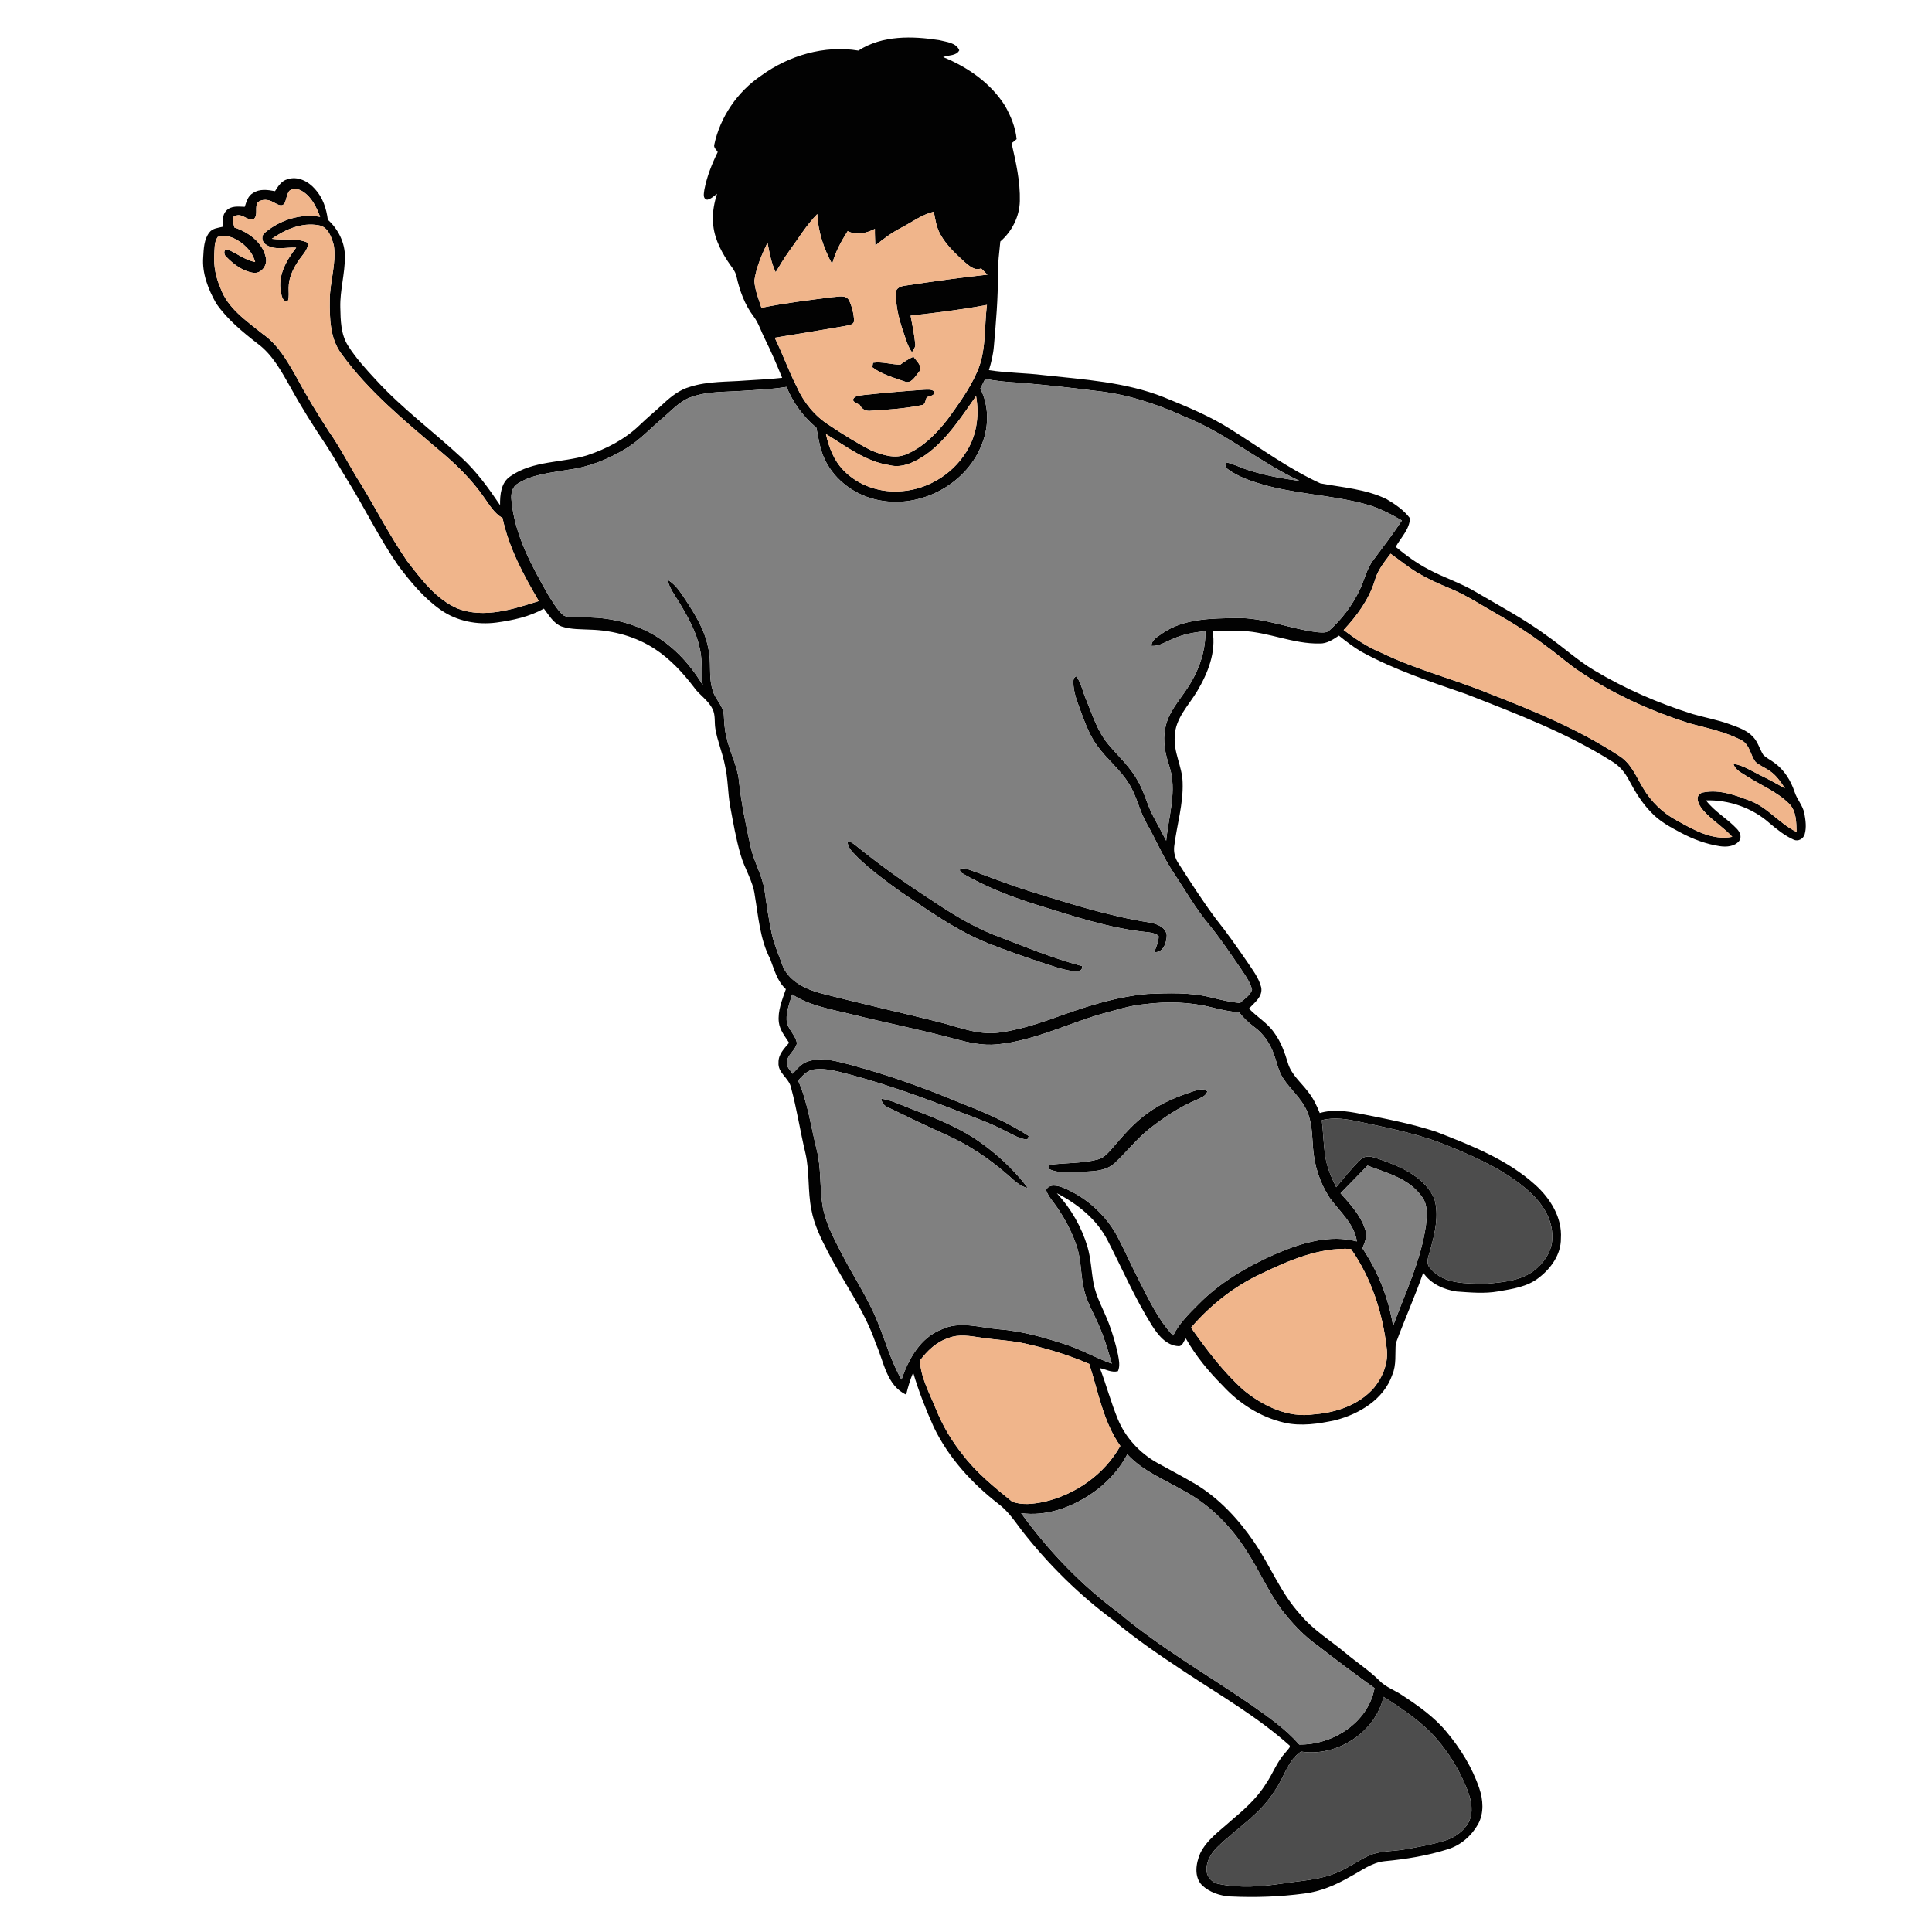 <?xml version="1.0" encoding="UTF-8" ?>
<!DOCTYPE svg PUBLIC "-//W3C//DTD SVG 1.1//EN" "http://www.w3.org/Graphics/SVG/1.1/DTD/svg11.dtd">
<svg width="1000pt" height="1000pt" viewBox="0 0 1000 1000" version="1.1" xmlns="http://www.w3.org/2000/svg">
    <g id="#020202ff">
        <path fill="#020202" opacity="1.00"
            d=" M 444.31 26.18 C 456.63 18.19 472.25 18.59 486.21 20.79 C 489.84 21.76 494.89 22.00 496.53 26.02 C 495.05 29.02 490.88 28.41 488.17 29.54 C 500.90 34.74 512.83 43.01 520.22 54.81 C 523.21 60.11 525.62 65.93 526.20 72.02 C 525.36 72.77 524.49 73.48 523.58 74.13 C 525.85 83.95 528.12 93.94 527.86 104.07 C 527.69 112.10 523.80 119.77 517.76 125.00 C 517.19 130.66 516.46 136.33 516.50 142.03 C 516.61 154.39 515.52 166.72 514.45 179.02 C 514.12 183.31 513.11 187.50 511.86 191.60 C 521.19 193.04 530.66 193.00 540.02 194.16 C 561.00 196.44 582.52 197.71 602.34 205.59 C 614.38 210.51 626.52 215.46 637.50 222.53 C 652.63 232.02 667.12 242.75 683.43 250.19 C 694.92 252.33 706.98 253.12 717.66 258.33 C 722.14 260.97 726.65 264.02 729.79 268.23 C 729.66 273.87 725.05 278.30 722.41 283.05 C 727.70 287.41 733.26 291.52 739.37 294.69 C 747.27 298.97 755.93 301.66 763.66 306.27 C 776.20 313.65 789.11 320.47 800.82 329.16 C 809.03 334.87 816.41 341.72 825.01 346.87 C 841.05 356.50 858.33 363.99 876.17 369.60 C 882.45 371.42 888.93 372.56 895.09 374.80 C 899.46 376.39 904.17 377.89 907.41 381.43 C 909.86 384.01 910.76 387.56 912.55 390.56 C 914.15 392.34 916.43 393.31 918.32 394.76 C 923.47 398.40 926.92 403.99 928.88 409.91 C 930.12 413.80 933.13 416.91 933.93 420.97 C 934.57 424.54 935.13 428.33 934.08 431.87 C 933.40 434.22 930.65 435.72 928.38 434.61 C 923.75 432.55 919.78 429.30 915.93 426.08 C 907.02 418.13 894.90 413.93 883.01 414.27 C 887.43 420.14 894.06 423.69 899.01 429.02 C 900.56 430.59 901.67 433.21 900.23 435.23 C 897.83 438.23 893.55 438.52 890.03 437.97 C 883.00 436.88 876.26 434.34 870.00 431.01 C 864.49 428.08 858.85 425.07 854.58 420.41 C 849.81 415.57 846.30 409.72 843.13 403.76 C 841.14 399.96 838.36 396.52 834.66 394.28 C 811.06 379.33 784.80 369.37 758.89 359.25 C 740.47 352.87 721.81 346.75 704.66 337.33 C 700.53 334.91 696.74 331.98 693.01 328.99 C 690.02 330.99 686.83 333.19 683.07 333.08 C 669.36 333.38 656.57 327.12 642.95 326.57 C 637.85 326.34 632.73 326.48 627.63 326.51 C 629.56 337.51 625.22 348.39 619.69 357.68 C 615.31 365.09 608.34 371.76 608.08 380.90 C 607.25 389.23 611.94 396.74 612.12 404.97 C 612.52 416.16 609.13 427.00 607.77 438.03 C 607.37 441.15 608.24 444.34 610.00 446.94 C 616.24 456.63 622.45 466.37 629.36 475.61 C 635.03 482.68 640.22 490.12 645.37 497.58 C 648.18 501.83 651.54 505.98 652.79 511.02 C 653.74 515.78 649.31 518.97 646.47 522.03 C 650.61 526.42 656.07 529.46 659.51 534.51 C 662.99 539.17 664.94 544.71 666.61 550.21 C 668.35 556.18 673.37 560.19 676.98 564.99 C 679.66 568.30 681.53 572.16 683.10 576.10 C 689.97 574.08 697.16 575.11 704.05 576.46 C 717.25 579.06 730.53 581.61 743.34 585.79 C 761.43 592.85 780.07 600.09 794.68 613.30 C 802.45 620.32 808.64 630.22 807.92 641.07 C 807.98 649.32 802.77 656.56 796.44 661.40 C 790.49 666.10 782.74 667.16 775.50 668.42 C 768.37 669.69 761.10 668.98 753.93 668.48 C 747.26 667.47 740.54 664.52 736.66 658.76 C 732.35 671.14 726.95 683.11 722.44 695.40 C 722.01 700.80 722.86 706.45 720.64 711.60 C 716.26 724.33 703.58 731.91 691.15 735.10 C 682.53 736.97 673.48 738.36 664.75 736.37 C 652.41 733.53 641.32 726.40 632.81 717.14 C 625.50 709.83 618.88 701.78 613.77 692.77 C 612.61 694.09 612.22 696.88 610.01 696.77 C 603.57 696.48 599.29 690.86 596.12 685.88 C 587.33 671.80 580.76 656.50 573.17 641.77 C 567.54 630.97 557.65 623.10 547.00 617.59 C 554.28 625.46 559.77 634.98 562.86 645.26 C 564.67 651.40 564.84 657.83 565.99 664.10 C 567.35 671.52 571.31 678.06 573.95 685.05 C 575.92 690.26 577.48 695.64 578.65 701.10 C 579.15 703.92 579.85 706.97 578.65 709.73 C 575.46 710.60 572.34 708.79 569.30 708.13 C 572.64 716.81 575.00 725.84 578.55 734.45 C 582.48 744.05 589.89 752.08 598.92 757.13 C 605.53 760.79 612.24 764.29 618.76 768.14 C 631.02 775.54 640.96 786.25 649.01 798.00 C 657.54 810.31 662.92 824.74 673.21 835.83 C 679.75 843.75 688.65 849.07 696.45 855.60 C 702.24 860.47 708.67 864.59 714.05 869.97 C 717.31 873.28 721.82 874.81 725.63 877.35 C 733.97 882.82 742.29 888.63 748.69 896.38 C 755.95 905.04 762.01 914.85 765.66 925.59 C 767.69 931.54 768.18 938.41 765.10 944.10 C 761.71 950.19 756.06 955.14 749.34 957.18 C 738.81 960.52 727.84 962.29 716.87 963.34 C 710.00 963.98 704.50 968.44 698.59 971.52 C 691.33 975.73 683.44 979.08 675.06 980.11 C 662.42 981.79 649.62 982.23 636.89 981.62 C 631.56 981.32 626.10 979.53 622.18 975.81 C 617.89 971.41 619.00 964.43 621.23 959.29 C 624.59 952.32 631.20 947.79 636.80 942.72 C 643.62 936.95 650.52 930.98 655.24 923.28 C 658.84 918.08 660.92 911.91 665.26 907.23 C 666.06 906.22 667.00 905.31 667.64 904.19 C 667.62 904.03 667.56 903.69 667.54 903.52 C 650.90 888.59 631.40 877.40 612.84 865.10 C 600.32 856.80 587.86 848.38 576.37 838.69 C 558.66 825.59 542.85 809.98 529.25 792.67 C 525.40 787.62 521.88 782.18 516.71 778.34 C 502.97 767.67 490.91 754.44 483.32 738.68 C 479.21 729.50 475.49 720.12 472.66 710.47 C 471.07 714.13 469.97 717.99 469.02 721.86 C 458.83 717.09 457.49 704.69 453.34 695.48 C 447.65 678.51 436.83 664.07 428.69 648.30 C 425.02 641.22 421.36 633.95 419.95 626.03 C 418.03 616.47 419.09 606.59 416.93 597.06 C 414.19 585.69 412.48 574.08 409.40 562.80 C 408.35 557.94 402.50 555.31 402.96 549.98 C 402.80 545.77 405.94 542.70 408.44 539.74 C 406.29 536.42 403.63 533.16 403.12 529.11 C 402.46 523.14 404.88 517.50 406.77 511.98 C 402.25 507.83 400.76 501.87 398.66 496.36 C 393.36 486.22 392.57 474.61 390.69 463.52 C 389.79 456.01 385.35 449.63 383.34 442.44 C 380.90 434.14 379.48 425.57 377.89 417.08 C 376.66 410.11 376.84 402.95 375.21 396.05 C 373.98 389.63 371.30 383.57 370.26 377.11 C 369.69 373.78 370.41 370.18 368.83 367.07 C 366.71 362.47 362.09 359.86 359.24 355.79 C 353.50 348.25 346.98 341.17 339.01 335.94 C 329.24 329.53 317.56 326.31 305.94 325.92 C 300.84 325.65 295.61 325.87 290.70 324.27 C 286.45 322.65 284.16 318.43 281.51 315.02 C 273.96 319.25 265.38 321.07 256.89 322.23 C 247.01 323.53 236.52 321.54 228.29 315.78 C 219.51 309.69 212.63 301.33 206.23 292.88 C 196.49 278.89 189.06 263.46 180.10 248.98 C 176.22 242.80 172.75 236.37 168.73 230.28 C 162.24 220.65 156.04 210.80 150.44 200.62 C 145.74 192.35 141.08 183.53 133.24 177.79 C 125.42 171.71 117.59 165.27 111.91 157.06 C 107.80 149.78 104.51 141.53 105.19 133.02 C 105.45 128.70 105.56 123.92 108.34 120.35 C 109.98 118.11 112.96 117.96 115.43 117.34 C 115.34 114.54 114.95 111.28 117.11 109.08 C 119.51 106.40 123.45 106.92 126.68 107.05 C 127.55 104.43 128.33 101.39 130.94 99.94 C 134.31 97.63 138.57 98.24 142.34 98.95 C 143.94 96.46 145.66 93.65 148.70 92.81 C 154.00 90.95 159.62 93.88 163.06 97.86 C 167.06 102.20 168.96 107.97 169.68 113.73 C 175.04 118.56 178.61 125.63 178.52 132.93 C 178.56 141.69 175.94 150.24 176.14 159.01 C 176.29 165.78 176.38 173.05 180.15 178.95 C 184.22 185.37 189.36 191.01 194.52 196.56 C 208.04 211.38 224.28 223.32 238.94 236.94 C 246.73 244.11 252.94 252.73 258.83 261.47 C 258.76 256.04 259.28 249.61 264.36 246.40 C 275.94 238.37 290.80 239.62 303.83 235.71 C 313.79 232.39 323.39 227.44 331.01 220.11 C 335.09 216.15 339.52 212.56 343.66 208.67 C 347.57 205.04 351.95 201.67 357.17 200.22 C 366.51 197.23 376.39 197.74 386.04 196.95 C 392.31 196.53 398.59 196.29 404.84 195.56 C 402.03 188.72 399.16 181.90 395.85 175.29 C 393.91 171.48 392.68 167.28 390.10 163.82 C 385.47 157.77 382.84 150.46 381.21 143.09 C 380.57 140.08 378.33 137.83 376.74 135.31 C 372.56 128.97 369.07 121.74 369.04 113.99 C 368.79 109.33 369.76 104.73 371.12 100.30 C 369.52 101.46 368.04 103.00 366.04 103.38 C 363.54 102.86 364.38 100.02 364.57 98.22 C 365.88 91.41 368.44 84.91 371.49 78.71 C 370.87 77.53 369.45 76.58 369.65 75.12 C 372.70 60.55 381.72 47.43 394.04 39.10 C 408.31 28.73 426.75 23.26 444.31 26.18 M 149.70 98.83 C 148.39 100.74 148.27 103.16 147.31 105.23 C 145.64 107.52 143.15 105.40 141.31 104.57 C 138.98 103.24 135.79 102.89 133.56 104.61 C 131.52 107.15 133.88 111.22 131.31 113.47 C 128.06 114.48 125.45 110.26 122.06 111.65 C 119.24 112.09 121.03 115.90 121.28 117.73 C 128.56 120.15 135.88 125.34 137.58 133.24 C 138.61 137.21 135.31 141.84 131.01 141.19 C 125.52 140.33 120.84 136.72 117.05 132.84 C 115.72 131.81 115.61 128.59 117.92 129.18 C 122.70 131.16 126.85 134.63 132.06 135.62 C 130.56 129.90 125.90 125.56 120.67 123.16 C 118.18 122.21 115.17 121.43 112.66 122.69 C 110.78 125.39 111.13 128.89 110.89 132.01 C 110.56 137.78 111.71 143.54 114.02 148.82 C 117.70 159.56 127.61 166.07 136.03 172.90 C 143.64 178.17 148.38 186.33 152.88 194.20 C 158.29 204.24 164.14 214.04 170.41 223.57 C 176.57 232.33 181.27 242.00 187.06 251.00 C 194.98 264.06 202.01 277.71 210.67 290.32 C 218.03 299.78 225.60 310.13 236.95 315.01 C 250.76 320.22 265.50 315.31 278.88 311.11 C 270.97 297.60 263.37 283.60 260.11 268.14 C 255.81 265.73 253.34 261.35 250.55 257.47 C 244.21 248.29 236.16 240.45 227.64 233.32 C 209.53 217.89 190.82 202.61 176.77 183.21 C 170.74 175.19 170.59 164.67 170.70 155.07 C 170.75 145.66 174.22 136.38 172.79 126.97 C 171.59 122.79 169.85 117.30 164.85 116.59 C 156.27 115.02 147.63 118.74 140.71 123.59 C 146.97 124.52 153.67 122.93 159.57 125.75 C 159.34 129.65 156.26 132.19 154.29 135.26 C 151.59 139.31 149.42 143.98 149.41 148.95 C 149.33 151.18 149.77 153.48 149.04 155.65 C 146.17 156.62 145.82 152.96 145.35 151.02 C 143.74 142.51 148.30 134.63 153.32 128.18 C 148.10 127.84 142.14 129.82 137.54 126.51 C 135.37 125.11 135.07 121.77 137.30 120.27 C 145.06 113.81 155.67 110.42 165.71 112.26 C 163.82 107.33 161.41 102.16 156.82 99.19 C 154.76 97.79 151.78 97.10 149.70 98.83 M 466.08 118.09 C 461.38 120.55 457.12 123.73 453.05 127.11 C 452.96 124.22 452.79 121.34 452.84 118.46 C 448.48 120.72 443.36 121.93 438.74 119.63 C 435.37 124.96 432.31 130.53 430.71 136.67 C 426.38 128.69 423.42 119.93 423.03 110.80 C 417.27 116.64 413.09 123.72 408.26 130.28 C 405.77 133.67 403.71 137.34 401.49 140.91 C 399.17 136.08 398.28 130.78 397.26 125.57 C 394.29 131.85 391.43 138.35 390.45 145.28 C 390.72 150.14 392.64 154.71 394.11 159.31 C 406.32 156.85 418.69 155.34 431.03 153.78 C 433.85 153.68 437.71 152.38 439.47 155.42 C 441.05 158.74 441.90 162.44 442.10 166.10 C 441.83 168.10 439.61 168.23 438.06 168.62 C 425.73 170.80 413.36 172.77 401.00 174.81 C 405.12 183.21 408.24 192.05 412.49 200.39 C 416.02 208.25 421.66 215.28 428.97 219.93 C 436.08 224.69 443.34 229.26 450.96 233.14 C 456.63 235.50 463.29 237.69 469.25 235.08 C 477.89 231.43 484.58 224.49 490.30 217.26 C 495.92 209.47 501.69 201.67 505.58 192.83 C 510.65 181.88 509.31 169.49 510.85 157.82 C 497.77 160.29 484.54 161.90 471.32 163.37 C 472.26 168.24 473.23 173.13 473.74 178.08 C 474.03 179.71 472.71 180.98 472.05 182.31 C 470.14 179.75 469.20 176.70 468.22 173.72 C 465.71 166.71 463.66 159.37 463.71 151.87 C 463.46 149.04 466.44 148.06 468.69 147.82 C 482.79 145.69 496.92 143.69 511.09 142.17 C 510.00 141.07 508.92 139.98 507.82 138.92 C 504.51 140.31 501.71 137.63 499.36 135.69 C 494.68 131.35 489.82 126.95 486.72 121.29 C 484.68 117.70 484.09 113.56 483.34 109.57 C 477.00 111.12 471.80 115.18 466.08 118.09 M 509.97 196.08 C 509.12 197.76 508.26 199.44 507.42 201.13 C 511.86 209.85 511.94 220.40 508.42 229.45 C 500.97 249.65 478.36 262.45 457.20 259.28 C 445.22 257.67 433.97 250.56 428.02 239.95 C 424.64 234.32 423.81 227.72 422.56 221.40 C 415.76 215.71 410.47 208.44 407.09 200.26 C 399.47 201.52 391.73 201.81 384.03 202.33 C 375.40 202.95 366.51 202.50 358.21 205.38 C 352.14 207.28 347.88 212.25 343.19 216.24 C 336.83 221.57 331.18 227.79 324.05 232.14 C 314.90 237.72 304.74 241.81 294.06 243.16 C 285.29 244.75 275.87 245.34 268.15 250.22 C 265.00 251.90 264.33 255.74 264.74 258.99 C 266.36 276.86 275.19 292.85 283.88 308.16 C 286.22 311.73 288.33 315.60 291.56 318.46 C 294.43 319.98 297.88 319.39 301.02 319.58 C 312.24 319.26 323.57 321.35 333.74 326.18 C 346.46 332.11 356.54 342.63 363.71 354.54 C 362.83 348.40 363.67 342.13 362.30 336.05 C 360.57 327.44 356.28 319.66 351.77 312.22 C 349.46 308.28 346.49 304.61 345.49 300.05 C 348.70 301.94 351.09 304.84 353.12 307.91 C 358.81 316.45 364.69 325.27 366.61 335.54 C 368.36 342.61 366.59 350.08 368.82 357.07 C 369.93 361.74 374.31 365.03 374.65 369.95 C 374.86 373.65 374.96 377.38 375.93 380.99 C 377.45 388.90 381.65 396.08 382.47 404.16 C 383.68 415.79 386.10 427.24 388.62 438.64 C 390.31 446.28 394.56 453.12 395.74 460.89 C 396.89 468.73 397.96 476.59 399.69 484.33 C 401.13 489.93 403.48 495.23 405.41 500.67 C 409.03 508.22 417.19 512.07 424.90 514.13 C 444.73 519.24 464.72 523.70 484.60 528.65 C 495.28 531.18 505.90 535.98 517.11 534.45 C 526.38 533.24 535.36 530.42 544.19 527.42 C 560.30 521.53 576.76 515.98 593.96 514.46 C 604.87 514.01 615.98 513.58 626.68 516.21 C 631.69 517.44 636.71 518.71 641.87 519.12 C 644.02 516.94 647.26 515.28 648.06 512.14 C 646.87 507.76 644.00 504.11 641.55 500.38 C 636.53 493.11 631.61 485.76 626.03 478.91 C 618.94 470.42 613.46 460.78 607.35 451.60 C 602.01 443.64 598.34 434.73 593.60 426.43 C 589.75 419.83 588.44 412.08 584.30 405.63 C 579.84 398.29 572.89 392.97 567.91 386.03 C 564.35 381.16 562.11 375.52 560.03 369.91 C 558.27 365.03 556.13 360.19 555.64 354.98 C 555.65 353.30 555.04 350.77 557.17 350.06 C 559.61 353.57 560.37 357.89 562.05 361.77 C 565.41 369.84 567.97 378.50 573.70 385.31 C 578.71 391.29 584.63 396.59 588.52 403.44 C 592.25 409.56 593.72 416.70 597.14 422.97 C 599.30 427.03 601.52 431.06 603.62 435.15 C 604.84 422.40 609.39 409.27 605.24 396.62 C 603.18 390.33 601.70 383.60 603.12 377.00 C 604.46 369.01 610.16 362.91 614.46 356.38 C 620.33 347.63 624.10 337.33 623.91 326.70 C 618.03 327.26 612.14 328.32 606.75 330.83 C 603.25 332.18 599.91 334.65 595.98 334.28 C 596.10 330.96 599.45 329.48 601.74 327.73 C 612.90 320.07 627.01 320.12 640.00 319.89 C 654.42 319.60 667.88 325.59 682.04 327.25 C 684.08 327.33 686.55 327.80 688.16 326.21 C 694.58 320.45 699.84 313.40 703.62 305.65 C 706.20 300.45 707.27 294.51 710.87 289.82 C 715.90 283.10 720.98 276.41 725.63 269.40 C 719.53 265.86 713.20 262.57 706.33 260.82 C 688.68 256.11 670.15 255.73 652.60 250.51 C 646.74 248.76 640.82 246.68 635.83 243.06 C 634.65 242.37 633.28 240.34 634.95 239.37 C 638.72 240.25 642.18 242.08 645.87 243.25 C 654.57 246.08 663.61 247.69 672.66 248.92 C 651.88 239.12 634.08 223.86 612.60 215.43 C 598.18 208.84 582.91 203.94 567.10 202.30 C 554.10 200.64 541.07 199.22 528.01 198.13 C 521.96 197.77 515.91 197.33 509.97 196.08 M 479.31 235.29 C 473.80 239.00 467.18 242.53 460.33 240.76 C 447.97 238.91 437.92 230.96 427.51 224.66 C 428.98 231.51 431.62 238.33 436.60 243.42 C 444.33 251.51 455.98 255.27 467.02 254.21 C 481.36 253.08 494.80 244.24 501.50 231.52 C 505.83 223.46 506.82 213.95 505.21 205.02 C 497.56 215.87 490.23 227.39 479.31 235.29 M 711.62 300.41 C 708.61 310.22 702.42 318.67 695.48 326.08 C 701.55 330.72 707.94 335.00 715.05 337.90 C 732.84 346.54 752.11 351.37 770.38 358.81 C 793.85 367.93 817.37 377.57 838.48 391.50 C 844.29 395.29 846.91 401.92 850.32 407.66 C 854.54 414.88 860.73 420.93 868.16 424.82 C 876.76 429.61 886.41 435.15 896.62 433.15 C 892.65 428.82 887.70 425.57 883.50 421.49 C 881.42 419.36 879.21 416.99 878.70 413.95 C 878.29 411.91 880.02 410.22 881.96 410.09 C 890.27 408.52 898.48 411.72 906.14 414.59 C 915.22 418.17 921.18 426.45 929.91 430.61 C 929.77 425.55 929.84 419.75 925.96 415.92 C 919.75 409.77 911.46 406.47 904.21 401.80 C 901.57 400.05 898.20 398.69 897.22 395.36 C 902.25 396.08 906.49 399.03 910.97 401.20 C 915.36 403.33 919.66 405.64 923.90 408.07 C 921.70 404.71 919.38 401.30 916.00 399.03 C 913.64 397.33 910.84 396.31 908.67 394.38 C 905.98 390.91 905.76 385.64 901.64 383.30 C 893.16 378.75 883.61 376.89 874.41 374.40 C 854.61 368.06 835.43 359.48 818.12 347.90 C 812.09 343.99 806.80 339.11 800.97 334.94 C 792.94 328.80 784.46 323.27 775.67 318.29 C 767.33 313.58 759.31 308.19 750.42 304.53 C 744.87 302.25 739.38 299.79 734.21 296.76 C 729.11 293.79 724.58 289.98 719.77 286.59 C 716.58 290.88 713.03 295.12 711.62 300.41 M 410.00 514.70 C 408.81 519.05 406.92 523.39 407.16 527.99 C 407.42 532.59 411.83 535.58 412.48 540.01 C 411.74 543.78 407.35 545.96 407.29 550.01 C 407.12 552.33 409.09 553.98 410.24 555.78 C 412.59 553.31 414.80 550.38 418.21 549.37 C 425.68 546.92 433.52 549.41 440.82 551.30 C 460.28 556.54 479.28 563.38 497.85 571.19 C 509.85 575.76 521.70 581.01 532.50 588.00 C 532.31 588.45 531.94 589.37 531.75 589.83 C 527.68 589.57 524.19 587.20 520.60 585.52 C 513.57 581.81 506.13 578.99 498.69 576.24 C 479.95 568.88 461.00 561.95 441.57 556.63 C 434.96 555.04 428.25 552.60 421.36 553.55 C 417.78 553.92 415.43 556.84 413.10 559.25 C 418.17 570.72 419.73 583.28 422.78 595.35 C 425.11 604.60 424.22 614.22 425.67 623.58 C 426.99 632.30 431.19 640.17 435.16 647.92 C 441.40 660.24 449.27 671.73 454.40 684.60 C 458.42 694.45 461.27 704.82 466.61 714.09 C 470.25 703.52 476.25 692.48 487.22 688.17 C 496.67 683.56 507.13 687.20 516.98 688.03 C 528.95 688.94 540.54 692.29 551.90 696.01 C 560.00 698.69 567.41 703.00 575.45 705.84 C 573.53 698.88 571.41 691.96 568.50 685.35 C 566.09 679.84 562.98 674.61 561.40 668.77 C 559.25 661.12 559.89 652.97 557.41 645.40 C 555.12 638.32 551.65 631.63 547.51 625.46 C 545.47 622.32 542.67 619.60 541.43 616.00 C 543.05 612.50 547.48 613.66 550.32 614.74 C 562.74 619.89 573.30 629.62 579.24 641.71 C 582.90 648.83 586.13 656.17 589.82 663.28 C 594.86 673.05 599.54 683.26 607.20 691.32 C 610.27 685.04 615.34 680.10 620.21 675.21 C 631.61 663.56 645.99 655.26 660.83 648.79 C 673.78 643.31 688.25 638.86 702.31 642.55 C 700.95 633.25 693.29 627.07 688.12 619.84 C 683.13 612.17 680.24 603.16 679.60 594.05 C 679.09 587.52 679.15 580.71 676.29 574.67 C 673.49 568.49 668.16 564.05 664.40 558.52 C 661.70 554.62 660.91 549.86 659.30 545.49 C 657.35 540.07 653.98 535.09 649.32 531.66 C 646.36 529.45 643.67 526.91 641.39 524.01 C 636.70 523.59 632.08 522.68 627.52 521.51 C 616.19 518.59 604.29 518.28 592.71 519.72 C 584.60 520.45 576.84 523.04 569.02 525.13 C 551.44 530.42 534.58 538.75 516.10 540.57 C 508.70 541.32 501.38 539.66 494.28 537.76 C 476.64 532.95 458.66 529.52 440.93 525.04 C 430.39 522.42 419.29 520.71 410.00 514.70 M 684.18 579.81 C 684.96 586.18 685.00 592.62 686.05 598.96 C 686.93 604.43 689.15 609.56 691.62 614.49 C 695.74 609.67 699.59 604.56 704.21 600.20 C 707.57 596.90 712.40 599.57 716.12 600.76 C 726.53 604.51 737.76 609.84 742.46 620.57 C 744.85 629.07 742.77 638.10 740.46 646.41 C 739.68 649.72 737.42 653.75 740.42 656.60 C 747.34 664.95 759.24 664.27 769.05 664.49 C 778.39 663.66 788.92 662.87 796.00 655.95 C 800.44 651.90 803.68 646.21 803.44 640.06 C 803.63 630.77 798.02 622.59 791.38 616.60 C 779.72 606.27 765.43 599.56 751.11 593.77 C 736.11 587.23 719.93 584.17 704.01 580.71 C 697.52 579.27 690.75 578.11 684.18 579.81 M 693.86 617.63 C 698.84 623.25 704.22 628.97 706.59 636.26 C 707.87 639.59 706.53 643.02 705.17 646.07 C 713.29 658.13 718.70 671.93 721.06 686.27 C 727.38 669.10 735.53 652.33 738.09 634.04 C 738.58 629.07 739.17 623.37 735.81 619.21 C 729.30 610.02 717.81 607.05 707.81 603.32 C 703.14 608.07 698.55 612.90 693.86 617.63 M 652.44 659.44 C 638.61 665.94 626.39 675.64 616.48 687.21 C 624.57 698.67 633.09 709.97 643.55 719.41 C 653.65 727.71 666.68 734.08 680.07 732.05 C 691.57 731.20 703.53 727.19 711.24 718.23 C 715.84 712.56 718.79 705.09 717.72 697.72 C 715.68 679.53 709.80 661.53 699.26 646.45 C 682.68 645.56 667.06 652.44 652.44 659.44 M 490.82 692.61 C 484.69 694.59 479.90 699.20 476.14 704.27 C 476.67 713.28 481.21 721.26 484.50 729.47 C 487.88 737.86 492.52 745.72 498.18 752.77 C 505.36 762.27 514.69 769.80 523.87 777.25 C 529.19 779.25 535.15 778.42 540.59 777.29 C 556.84 773.51 571.66 763.05 579.87 748.43 C 571.00 735.86 568.47 720.33 563.79 705.98 C 553.18 701.38 542.09 698.05 530.84 695.48 C 523.32 693.80 515.60 693.54 508.00 692.38 C 502.33 691.57 496.32 690.33 490.82 692.61 M 583.49 752.74 C 579.07 761.15 572.36 768.24 564.46 773.49 C 553.96 780.46 541.27 784.95 528.54 783.20 C 542.72 802.78 559.65 820.45 579.12 834.84 C 600.41 852.82 624.69 866.66 647.58 882.40 C 656.38 888.61 665.35 894.84 672.51 902.98 C 689.89 903.22 708.20 891.59 711.46 873.77 C 701.51 866.69 691.81 859.29 682.13 851.85 C 674.80 846.65 668.61 840.01 663.16 832.90 C 656.26 823.41 651.62 812.54 645.21 802.74 C 637.03 789.88 625.97 778.62 612.41 771.46 C 602.48 765.70 591.39 761.38 583.49 752.74 M 716.10 878.30 C 711.90 896.72 691.87 909.56 673.40 906.61 C 666.34 911.35 664.66 920.24 659.86 926.79 C 652.49 938.95 639.99 946.36 630.05 956.12 C 626.48 959.63 623.55 964.81 624.80 969.93 C 625.76 972.65 628.15 974.78 631.05 975.17 C 641.93 977.40 653.14 976.50 664.05 974.88 C 673.47 973.41 683.27 973.11 692.13 969.19 C 697.88 966.91 702.81 963.04 708.43 960.49 C 714.37 957.86 721.02 958.32 727.30 957.21 C 734.17 955.99 741.07 954.79 747.74 952.74 C 752.84 951.21 757.57 947.93 760.17 943.21 C 762.73 938.17 761.65 932.23 759.75 927.16 C 755.38 915.59 748.60 904.89 739.92 896.07 C 732.71 889.25 724.53 883.51 716.10 878.30 Z" />
        <path fill="#020202" opacity="1.00"
            d=" M 466.01 188.74 C 468.15 187.17 470.38 185.71 472.82 184.63 C 474.27 186.93 477.94 189.61 475.67 192.51 C 473.74 194.70 471.77 198.88 468.22 197.47 C 462.52 195.43 456.34 193.80 451.49 190.06 C 451.59 189.49 451.79 188.34 451.88 187.76 C 456.59 187.06 461.28 188.73 466.01 188.74 Z" />
        <path fill="#020202" opacity="1.00"
            d=" M 447.04 204.46 C 457.36 203.36 467.70 202.45 478.05 201.74 C 479.97 201.70 482.16 201.29 483.72 202.75 C 483.83 204.98 481.07 204.86 479.67 205.69 C 478.95 207.14 479.00 209.57 476.94 209.73 C 468.41 211.47 459.68 212.09 451.01 212.58 C 448.38 212.98 446.12 211.95 445.00 209.52 C 443.69 208.89 442.15 208.47 441.46 207.06 C 442.20 204.63 445.02 204.85 447.04 204.46 Z" />
        <path fill="#020202" opacity="1.00"
            d=" M 438.70 435.74 C 440.25 435.47 441.48 436.54 442.62 437.38 C 454.88 447.33 467.72 456.53 480.96 465.12 C 491.48 472.20 502.29 479.01 514.10 483.75 C 529.27 489.51 544.29 495.85 560.00 500.02 C 560.70 503.05 557.00 502.71 555.06 502.58 C 549.79 501.91 544.80 499.96 539.76 498.41 C 530.35 495.31 521.00 492.00 511.77 488.40 C 495.34 481.90 480.93 471.50 466.36 461.71 C 458.62 456.19 450.94 450.51 444.06 443.94 C 441.87 441.54 438.85 439.27 438.70 435.74 Z" />
        <path fill="#020202" opacity="1.00"
            d=" M 497.41 451.64 C 495.36 448.94 499.27 449.33 500.87 449.89 C 511.31 453.50 521.55 457.68 532.10 461.00 C 552.80 467.42 573.54 474.16 595.02 477.49 C 598.67 478.14 603.36 479.78 603.91 484.04 C 603.90 487.78 602.15 493.20 597.50 492.82 C 598.35 490.07 599.84 487.39 599.69 484.44 C 598.32 483.28 596.54 482.86 594.82 482.60 C 574.65 480.66 555.32 474.17 536.08 468.16 C 522.69 463.98 509.51 458.74 497.41 451.64 Z" />
        <path fill="#020202" opacity="1.00"
            d=" M 618.38 564.60 C 620.53 564.05 623.07 563.12 624.93 564.90 C 624.15 567.47 621.37 568.21 619.25 569.30 C 610.51 572.97 602.57 578.28 595.12 584.09 C 588.43 589.38 583.19 596.20 576.98 602.00 C 571.89 606.72 564.48 606.17 558.04 606.60 C 553.06 606.57 547.69 607.41 543.07 605.11 C 543.08 604.56 543.09 603.47 543.09 602.93 C 551.45 601.81 560.05 602.26 568.28 600.12 C 571.36 599.34 573.48 596.81 575.51 594.54 C 581.20 587.95 586.86 581.18 594.02 576.11 C 601.31 570.75 609.83 567.38 618.38 564.60 Z" />
        <path fill="#020202" opacity="1.00"
            d=" M 456.08 568.65 C 461.67 569.49 466.74 572.08 471.97 574.06 C 482.76 578.17 493.61 582.42 503.43 588.58 C 514.37 595.65 524.14 604.54 532.05 614.90 C 527.29 614.02 524.20 610.15 520.64 607.27 C 511.30 599.26 500.94 592.38 489.68 587.36 C 479.57 582.87 469.63 578.00 459.67 573.20 C 457.67 572.42 456.39 570.77 456.08 568.65 Z" />
    </g>
    <g id="#f0b58bff">
        <path fill="#f0b58b" opacity="1.00"
            d=" M 149.70 98.83 C 151.78 97.10 154.76 97.79 156.82 99.19 C 161.41 102.16 163.82 107.33 165.71 112.26 C 155.67 110.42 145.06 113.81 137.30 120.27 C 135.07 121.77 135.37 125.11 137.54 126.51 C 142.14 129.82 148.10 127.84 153.32 128.18 C 148.30 134.63 143.74 142.51 145.35 151.02 C 145.82 152.96 146.17 156.62 149.04 155.65 C 149.77 153.48 149.33 151.18 149.41 148.95 C 149.42 143.98 151.59 139.31 154.29 135.26 C 156.26 132.19 159.34 129.65 159.57 125.75 C 153.67 122.93 146.97 124.52 140.71 123.59 C 147.63 118.74 156.27 115.02 164.85 116.59 C 169.85 117.30 171.59 122.79 172.79 126.97 C 174.22 136.38 170.75 145.66 170.70 155.07 C 170.59 164.67 170.74 175.19 176.77 183.21 C 190.82 202.61 209.53 217.89 227.64 233.32 C 236.16 240.45 244.21 248.29 250.55 257.47 C 253.34 261.35 255.81 265.73 260.11 268.14 C 263.37 283.60 270.97 297.60 278.88 311.11 C 265.50 315.31 250.76 320.22 236.95 315.01 C 225.60 310.13 218.03 299.78 210.67 290.32 C 202.01 277.71 194.98 264.06 187.06 251.00 C 181.27 242.00 176.57 232.33 170.41 223.57 C 164.14 214.04 158.29 204.24 152.88 194.20 C 148.38 186.33 143.64 178.17 136.03 172.90 C 127.61 166.07 117.70 159.56 114.02 148.82 C 111.71 143.54 110.56 137.78 110.89 132.01 C 111.13 128.89 110.78 125.39 112.66 122.69 C 115.17 121.43 118.18 122.21 120.67 123.16 C 125.90 125.56 130.56 129.90 132.06 135.62 C 126.85 134.63 122.70 131.16 117.92 129.18 C 115.61 128.59 115.72 131.81 117.05 132.84 C 120.84 136.72 125.52 140.33 131.01 141.19 C 135.31 141.84 138.61 137.21 137.58 133.24 C 135.88 125.34 128.56 120.15 121.28 117.73 C 121.03 115.90 119.24 112.09 122.06 111.65 C 125.45 110.26 128.06 114.48 131.31 113.47 C 133.88 111.22 131.52 107.15 133.56 104.61 C 135.79 102.89 138.98 103.24 141.31 104.57 C 143.15 105.40 145.64 107.52 147.31 105.23 C 148.27 103.16 148.39 100.74 149.70 98.83 Z" />
        <path fill="#f0b58b" opacity="1.00"
            d=" M 466.08 118.09 C 471.80 115.18 477.00 111.12 483.34 109.57 C 484.09 113.56 484.68 117.70 486.72 121.29 C 489.82 126.95 494.68 131.35 499.36 135.69 C 501.71 137.63 504.51 140.31 507.82 138.92 C 508.92 139.98 510.00 141.07 511.09 142.17 C 496.92 143.69 482.79 145.69 468.69 147.82 C 466.44 148.06 463.46 149.04 463.71 151.87 C 463.66 159.37 465.71 166.71 468.22 173.72 C 469.20 176.70 470.14 179.75 472.05 182.31 C 472.71 180.98 474.03 179.71 473.74 178.08 C 473.23 173.13 472.26 168.24 471.32 163.37 C 484.54 161.90 497.77 160.29 510.85 157.82 C 509.31 169.49 510.65 181.88 505.58 192.83 C 501.69 201.67 495.92 209.47 490.30 217.26 C 484.58 224.49 477.89 231.43 469.25 235.08 C 463.29 237.69 456.63 235.50 450.96 233.14 C 443.34 229.26 436.08 224.69 428.97 219.93 C 421.66 215.28 416.02 208.25 412.49 200.39 C 408.24 192.05 405.12 183.21 401.00 174.81 C 413.36 172.77 425.73 170.80 438.06 168.62 C 439.61 168.23 441.83 168.10 442.10 166.10 C 441.90 162.44 441.05 158.74 439.47 155.42 C 437.71 152.38 433.85 153.68 431.03 153.78 C 418.69 155.34 406.32 156.85 394.11 159.31 C 392.64 154.71 390.72 150.14 390.45 145.28 C 391.43 138.35 394.29 131.85 397.26 125.57 C 398.28 130.78 399.17 136.08 401.49 140.91 C 403.71 137.34 405.77 133.67 408.26 130.28 C 413.09 123.72 417.27 116.64 423.03 110.80 C 423.42 119.93 426.38 128.69 430.71 136.67 C 432.31 130.53 435.37 124.96 438.74 119.63 C 443.36 121.93 448.48 120.72 452.84 118.46 C 452.79 121.34 452.96 124.22 453.05 127.11 C 457.12 123.73 461.38 120.55 466.08 118.09 M 466.01 188.74 C 461.28 188.73 456.59 187.06 451.88 187.76 C 451.79 188.34 451.59 189.49 451.49 190.06 C 456.34 193.80 462.52 195.43 468.22 197.47 C 471.77 198.88 473.74 194.70 475.67 192.51 C 477.94 189.61 474.27 186.93 472.82 184.63 C 470.38 185.71 468.15 187.17 466.01 188.74 M 447.04 204.46 C 445.02 204.85 442.20 204.63 441.46 207.06 C 442.15 208.47 443.69 208.89 445.00 209.52 C 446.12 211.95 448.38 212.98 451.01 212.58 C 459.68 212.09 468.41 211.47 476.94 209.73 C 479.00 209.57 478.95 207.14 479.67 205.69 C 481.07 204.86 483.83 204.98 483.72 202.75 C 482.16 201.29 479.97 201.70 478.05 201.74 C 467.70 202.45 457.36 203.36 447.04 204.46 Z" />
        <path fill="#f0b58b" opacity="1.00"
            d=" M 479.31 235.29 C 490.23 227.39 497.56 215.87 505.21 205.02 C 506.82 213.95 505.83 223.46 501.50 231.52 C 494.80 244.24 481.36 253.08 467.02 254.21 C 455.98 255.27 444.33 251.51 436.60 243.42 C 431.62 238.33 428.98 231.51 427.51 224.66 C 437.92 230.96 447.97 238.91 460.33 240.76 C 467.18 242.53 473.80 239.00 479.31 235.29 Z" />
        <path fill="#f0b58b" opacity="1.00"
            d=" M 711.62 300.41 C 713.03 295.12 716.58 290.88 719.77 286.59 C 724.58 289.98 729.11 293.79 734.21 296.76 C 739.38 299.79 744.87 302.25 750.42 304.53 C 759.31 308.19 767.33 313.58 775.67 318.29 C 784.46 323.27 792.94 328.80 800.97 334.94 C 806.80 339.11 812.09 343.99 818.12 347.90 C 835.43 359.48 854.61 368.06 874.41 374.40 C 883.61 376.89 893.16 378.75 901.64 383.30 C 905.76 385.64 905.98 390.91 908.67 394.38 C 910.84 396.31 913.64 397.33 916.00 399.03 C 919.38 401.30 921.70 404.71 923.90 408.07 C 919.66 405.64 915.36 403.33 910.97 401.20 C 906.49 399.03 902.25 396.08 897.22 395.36 C 898.20 398.69 901.57 400.05 904.21 401.80 C 911.46 406.47 919.75 409.77 925.96 415.92 C 929.84 419.75 929.77 425.55 929.91 430.61 C 921.18 426.45 915.22 418.17 906.14 414.59 C 898.48 411.72 890.27 408.52 881.96 410.09 C 880.02 410.22 878.29 411.91 878.70 413.95 C 879.21 416.99 881.42 419.36 883.50 421.49 C 887.70 425.57 892.65 428.82 896.62 433.15 C 886.41 435.15 876.76 429.61 868.16 424.82 C 860.73 420.93 854.54 414.88 850.32 407.66 C 846.91 401.92 844.29 395.29 838.48 391.50 C 817.37 377.57 793.85 367.93 770.38 358.81 C 752.11 351.37 732.84 346.54 715.05 337.90 C 707.94 335.00 701.55 330.72 695.48 326.08 C 702.42 318.67 708.61 310.22 711.62 300.41 Z" />
        <path fill="#f0b58b" opacity="1.00"
            d=" M 652.44 659.44 C 667.06 652.44 682.68 645.56 699.26 646.45 C 709.80 661.53 715.68 679.53 717.72 697.72 C 718.79 705.09 715.84 712.56 711.24 718.23 C 703.53 727.19 691.57 731.20 680.07 732.05 C 666.68 734.08 653.65 727.71 643.55 719.41 C 633.09 709.97 624.57 698.67 616.48 687.21 C 626.39 675.64 638.61 665.94 652.44 659.44 Z" />
        <path fill="#f0b58b" opacity="1.00"
            d=" M 490.82 692.61 C 496.32 690.33 502.33 691.57 508.00 692.38 C 515.60 693.54 523.32 693.80 530.84 695.48 C 542.09 698.05 553.18 701.38 563.79 705.98 C 568.47 720.33 571.00 735.86 579.87 748.43 C 571.66 763.05 556.84 773.51 540.59 777.29 C 535.15 778.42 529.19 779.25 523.87 777.25 C 514.69 769.80 505.36 762.27 498.18 752.77 C 492.52 745.72 487.88 737.86 484.50 729.47 C 481.21 721.26 476.67 713.28 476.14 704.27 C 479.90 699.20 484.69 694.59 490.82 692.61 Z" />
    </g>
    <g id="#f11b27ff">
        <path fill="grey" opacity="1.00"
            d=" M 509.97 196.08 C 515.91 197.33 521.96 197.77 528.01 198.13 C 541.07 199.22 554.10 200.64 567.10 202.30 C 582.91 203.94 598.18 208.84 612.60 215.43 C 634.08 223.86 651.88 239.12 672.66 248.92 C 663.61 247.69 654.57 246.08 645.87 243.25 C 642.18 242.08 638.72 240.25 634.95 239.37 C 633.28 240.34 634.65 242.37 635.83 243.06 C 640.82 246.68 646.74 248.76 652.60 250.51 C 670.15 255.73 688.68 256.11 706.33 260.82 C 713.20 262.57 719.53 265.86 725.63 269.40 C 720.98 276.41 715.90 283.10 710.87 289.82 C 707.27 294.51 706.20 300.45 703.62 305.65 C 699.84 313.40 694.58 320.45 688.16 326.21 C 686.55 327.80 684.08 327.33 682.04 327.25 C 667.88 325.59 654.42 319.60 640.00 319.89 C 627.01 320.12 612.90 320.07 601.74 327.73 C 599.45 329.48 596.10 330.96 595.98 334.28 C 599.91 334.65 603.25 332.18 606.75 330.83 C 612.14 328.32 618.03 327.26 623.91 326.70 C 624.10 337.33 620.33 347.63 614.46 356.38 C 610.16 362.91 604.46 369.01 603.12 377.00 C 601.70 383.60 603.18 390.33 605.24 396.62 C 609.39 409.27 604.84 422.40 603.62 435.15 C 601.52 431.06 599.30 427.03 597.14 422.97 C 593.72 416.70 592.25 409.56 588.52 403.44 C 584.63 396.59 578.71 391.29 573.70 385.31 C 567.97 378.50 565.41 369.84 562.05 361.77 C 560.37 357.89 559.61 353.57 557.17 350.06 C 555.04 350.77 555.65 353.30 555.64 354.98 C 556.13 360.19 558.27 365.03 560.03 369.91 C 562.11 375.52 564.35 381.16 567.91 386.03 C 572.89 392.97 579.84 398.29 584.30 405.63 C 588.44 412.08 589.75 419.83 593.60 426.43 C 598.34 434.73 602.01 443.64 607.35 451.60 C 613.46 460.78 618.94 470.42 626.03 478.91 C 631.61 485.76 636.53 493.11 641.55 500.38 C 644.00 504.11 646.87 507.76 648.06 512.14 C 647.26 515.28 644.02 516.94 641.87 519.12 C 636.71 518.71 631.69 517.44 626.68 516.21 C 615.98 513.58 604.87 514.01 593.96 514.46 C 576.76 515.98 560.30 521.53 544.19 527.42 C 535.36 530.42 526.38 533.24 517.11 534.45 C 505.90 535.98 495.28 531.18 484.60 528.65 C 464.72 523.70 444.73 519.24 424.90 514.13 C 417.19 512.07 409.03 508.22 405.41 500.67 C 403.48 495.23 401.13 489.93 399.69 484.33 C 397.96 476.59 396.89 468.73 395.74 460.89 C 394.56 453.12 390.31 446.28 388.62 438.64 C 386.10 427.24 383.68 415.79 382.47 404.16 C 381.65 396.08 377.45 388.90 375.93 380.99 C 374.96 377.38 374.86 373.65 374.65 369.95 C 374.31 365.03 369.93 361.74 368.82 357.07 C 366.59 350.08 368.36 342.61 366.61 335.54 C 364.69 325.27 358.81 316.45 353.12 307.91 C 351.09 304.84 348.70 301.94 345.49 300.05 C 346.49 304.61 349.46 308.28 351.77 312.22 C 356.28 319.66 360.57 327.44 362.30 336.05 C 363.67 342.13 362.83 348.40 363.71 354.54 C 356.54 342.63 346.46 332.11 333.74 326.18 C 323.57 321.35 312.24 319.26 301.02 319.58 C 297.88 319.39 294.43 319.98 291.56 318.46 C 288.33 315.60 286.22 311.73 283.88 308.16 C 275.19 292.85 266.36 276.86 264.74 258.99 C 264.33 255.74 265.00 251.90 268.15 250.22 C 275.87 245.34 285.29 244.75 294.06 243.16 C 304.74 241.81 314.90 237.72 324.05 232.14 C 331.18 227.79 336.83 221.57 343.19 216.24 C 347.88 212.25 352.14 207.28 358.21 205.38 C 366.51 202.50 375.40 202.95 384.03 202.33 C 391.73 201.81 399.47 201.52 407.09 200.26 C 410.47 208.44 415.76 215.71 422.56 221.40 C 423.81 227.72 424.64 234.32 428.02 239.95 C 433.97 250.56 445.22 257.67 457.20 259.28 C 478.36 262.45 500.97 249.65 508.42 229.45 C 511.94 220.40 511.86 209.85 507.42 201.13 C 508.26 199.44 509.12 197.76 509.97 196.08 M 438.70 435.74 C 438.85 439.27 441.87 441.54 444.06 443.94 C 450.94 450.51 458.62 456.19 466.36 461.71 C 480.93 471.50 495.34 481.90 511.77 488.40 C 521.00 492.00 530.35 495.31 539.76 498.41 C 544.80 499.96 549.79 501.91 555.06 502.58 C 557.00 502.71 560.70 503.05 560.00 500.02 C 544.29 495.85 529.27 489.51 514.10 483.75 C 502.29 479.01 491.48 472.20 480.96 465.12 C 467.72 456.53 454.88 447.33 442.62 437.38 C 441.48 436.54 440.25 435.47 438.70 435.74 M 497.41 451.64 C 509.51 458.74 522.69 463.98 536.08 468.16 C 555.32 474.17 574.65 480.66 594.82 482.60 C 596.54 482.86 598.32 483.28 599.69 484.44 C 599.84 487.39 598.35 490.07 597.50 492.82 C 602.15 493.20 603.90 487.78 603.91 484.04 C 603.36 479.78 598.67 478.14 595.02 477.49 C 573.54 474.16 552.80 467.42 532.10 461.00 C 521.55 457.68 511.31 453.50 500.87 449.89 C 499.27 449.33 495.36 448.94 497.41 451.64 Z" />
    </g>
    <g id="#2b3dcdff">
        <path fill="grey" opacity="1.00"
            d=" M 410.00 514.70 C 419.29 520.71 430.39 522.42 440.93 525.04 C 458.66 529.52 476.64 532.95 494.28 537.76 C 501.38 539.66 508.70 541.32 516.10 540.57 C 534.58 538.75 551.44 530.42 569.02 525.13 C 576.84 523.04 584.60 520.45 592.71 519.72 C 604.29 518.28 616.19 518.59 627.52 521.51 C 632.08 522.68 636.70 523.59 641.39 524.01 C 643.67 526.91 646.36 529.45 649.32 531.66 C 653.98 535.09 657.35 540.07 659.30 545.49 C 660.91 549.86 661.70 554.62 664.40 558.52 C 668.16 564.05 673.49 568.49 676.29 574.67 C 679.15 580.71 679.09 587.52 679.60 594.05 C 680.24 603.16 683.13 612.17 688.12 619.84 C 693.29 627.07 700.95 633.25 702.31 642.55 C 688.25 638.86 673.78 643.31 660.83 648.79 C 645.99 655.26 631.61 663.56 620.21 675.21 C 615.34 680.10 610.27 685.04 607.20 691.32 C 599.54 683.26 594.86 673.05 589.82 663.28 C 586.13 656.17 582.90 648.83 579.24 641.71 C 573.30 629.62 562.74 619.89 550.32 614.74 C 547.48 613.66 543.05 612.50 541.43 616.00 C 542.67 619.60 545.47 622.32 547.51 625.46 C 551.65 631.63 555.12 638.32 557.41 645.40 C 559.89 652.97 559.25 661.12 561.40 668.77 C 562.98 674.61 566.09 679.84 568.50 685.35 C 571.41 691.96 573.53 698.88 575.45 705.84 C 567.41 703.00 560.00 698.69 551.90 696.01 C 540.54 692.29 528.95 688.94 516.98 688.03 C 507.13 687.20 496.67 683.56 487.22 688.17 C 476.25 692.48 470.25 703.52 466.61 714.09 C 461.27 704.82 458.42 694.45 454.40 684.60 C 449.27 671.73 441.40 660.24 435.16 647.92 C 431.19 640.17 426.99 632.30 425.67 623.58 C 424.22 614.22 425.11 604.60 422.78 595.35 C 419.73 583.28 418.17 570.72 413.10 559.25 C 415.43 556.84 417.78 553.92 421.36 553.55 C 428.25 552.60 434.96 555.04 441.57 556.63 C 461.00 561.95 479.95 568.88 498.69 576.24 C 506.13 578.99 513.57 581.81 520.60 585.52 C 524.19 587.20 527.68 589.57 531.75 589.83 C 531.94 589.37 532.31 588.45 532.50 588.00 C 521.70 581.01 509.85 575.76 497.85 571.19 C 479.28 563.38 460.28 556.54 440.82 551.30 C 433.52 549.41 425.68 546.92 418.21 549.37 C 414.80 550.38 412.59 553.31 410.24 555.78 C 409.09 553.98 407.12 552.33 407.29 550.01 C 407.35 545.96 411.74 543.78 412.48 540.01 C 411.83 535.58 407.42 532.59 407.16 527.99 C 406.92 523.39 408.81 519.05 410.00 514.70 M 618.38 564.60 C 609.83 567.38 601.31 570.75 594.02 576.11 C 586.86 581.18 581.20 587.95 575.51 594.54 C 573.48 596.81 571.36 599.34 568.28 600.12 C 560.05 602.26 551.45 601.81 543.09 602.93 C 543.09 603.47 543.08 604.56 543.07 605.11 C 547.69 607.41 553.06 606.57 558.04 606.60 C 564.48 606.17 571.89 606.72 576.98 602.00 C 583.19 596.20 588.43 589.38 595.12 584.09 C 602.57 578.28 610.51 572.97 619.25 569.30 C 621.37 568.21 624.15 567.47 624.93 564.90 C 623.07 563.12 620.53 564.05 618.38 564.60 M 456.08 568.65 C 456.39 570.77 457.67 572.42 459.67 573.20 C 469.63 578.00 479.57 582.87 489.68 587.36 C 500.94 592.38 511.30 599.26 520.64 607.27 C 524.20 610.15 527.29 614.02 532.05 614.90 C 524.14 604.54 514.37 595.65 503.43 588.58 C 493.61 582.42 482.76 578.17 471.97 574.06 C 466.74 572.08 461.67 569.49 456.08 568.65 Z" />
        <path fill="grey" opacity="1.00"
            d=" M 693.86 617.63 C 698.55 612.90 703.14 608.07 707.81 603.32 C 717.81 607.05 729.30 610.02 735.81 619.21 C 739.17 623.37 738.58 629.07 738.09 634.04 C 735.53 652.33 727.38 669.10 721.06 686.27 C 718.70 671.93 713.29 658.13 705.17 646.07 C 706.53 643.02 707.87 639.59 706.59 636.26 C 704.22 628.97 698.84 623.25 693.86 617.63 Z" />
        <path fill="grey" opacity="1.00"
            d=" M 583.49 752.74 C 591.39 761.38 602.48 765.70 612.41 771.46 C 625.97 778.62 637.03 789.88 645.21 802.74 C 651.62 812.54 656.26 823.41 663.16 832.90 C 668.61 840.01 674.80 846.65 682.13 851.85 C 691.81 859.29 701.51 866.69 711.46 873.77 C 708.20 891.59 689.89 903.22 672.51 902.98 C 665.35 894.84 656.38 888.61 647.58 882.40 C 624.69 866.66 600.41 852.82 579.12 834.84 C 559.65 820.45 542.72 802.78 528.54 783.20 C 541.27 784.95 553.96 780.46 564.46 773.49 C 572.36 768.24 579.07 761.15 583.49 752.74 Z" />
    </g>
    <g id="#4d4d4dff">
        <path fill="#4d4d4d" opacity="1.00"
            d=" M 684.18 579.81 C 690.75 578.11 697.52 579.27 704.01 580.71 C 719.93 584.17 736.11 587.23 751.11 593.77 C 765.43 599.56 779.72 606.27 791.38 616.60 C 798.02 622.59 803.63 630.77 803.44 640.06 C 803.68 646.21 800.44 651.90 796.00 655.95 C 788.92 662.87 778.39 663.66 769.05 664.49 C 759.24 664.27 747.34 664.95 740.42 656.60 C 737.42 653.75 739.68 649.72 740.46 646.41 C 742.77 638.10 744.85 629.07 742.46 620.57 C 737.76 609.84 726.53 604.51 716.12 600.76 C 712.40 599.57 707.57 596.90 704.21 600.20 C 699.59 604.56 695.74 609.67 691.62 614.49 C 689.15 609.56 686.93 604.43 686.05 598.96 C 685.00 592.62 684.96 586.18 684.18 579.81 Z" />
        <path fill="#4d4d4d" opacity="1.00"
            d=" M 716.10 878.30 C 724.53 883.51 732.71 889.25 739.92 896.07 C 748.60 904.89 755.38 915.59 759.75 927.16 C 761.65 932.23 762.73 938.17 760.17 943.21 C 757.57 947.93 752.84 951.21 747.74 952.74 C 741.07 954.79 734.17 955.99 727.30 957.21 C 721.02 958.32 714.37 957.86 708.43 960.49 C 702.81 963.04 697.88 966.91 692.13 969.19 C 683.27 973.11 673.47 973.41 664.05 974.88 C 653.14 976.50 641.93 977.40 631.05 975.17 C 628.15 974.78 625.76 972.65 624.80 969.93 C 623.55 964.81 626.48 959.63 630.05 956.12 C 639.99 946.36 652.49 938.95 659.86 926.79 C 664.66 920.24 666.34 911.35 673.40 906.61 C 691.87 909.56 711.90 896.72 716.10 878.30 Z" />
    </g>
</svg>